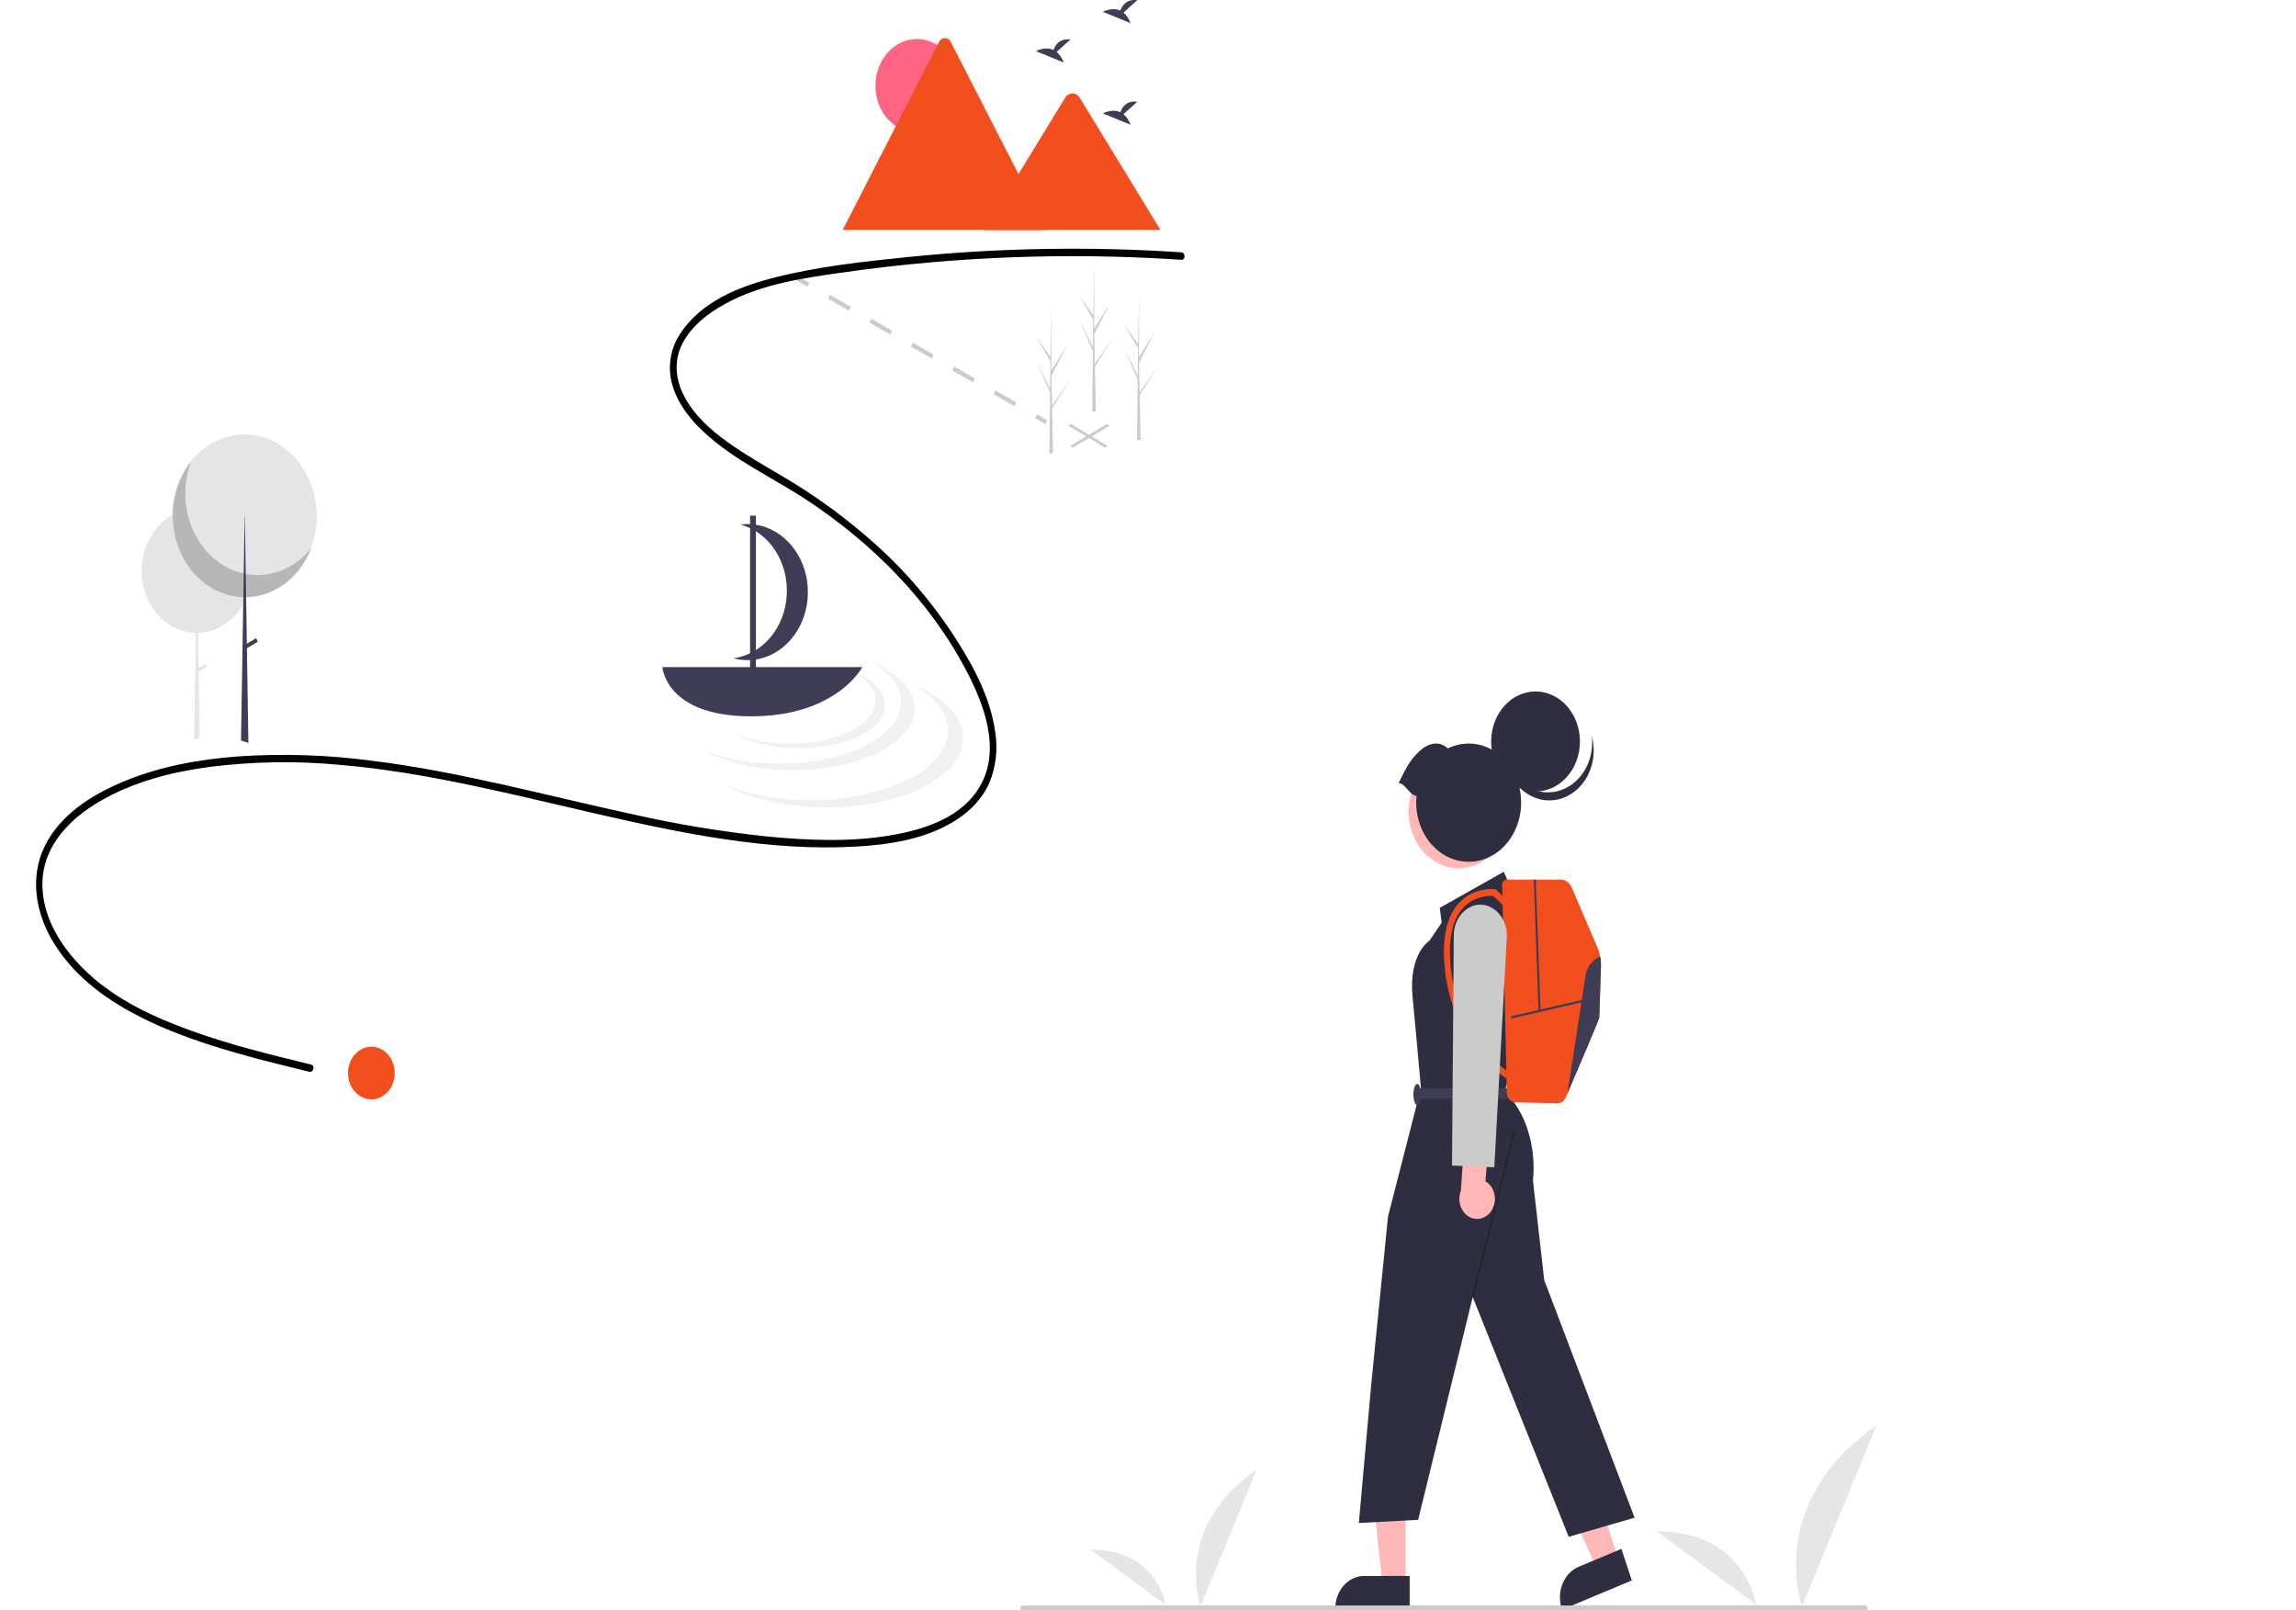<svg width="576" height="404" viewBox="60 0 576 504" fill="none" xmlns="http://www.w3.org/2000/svg">
<g clip-path="url(#clip0_15_520)">
<path d="M364.403 502.718C364.403 502.718 355.574 478.227 382.06 459.859L364.403 502.718Z" fill="#E6E6E6"/>
<path d="M353.545 502.272C353.545 502.272 350.852 484.817 330.008 484.966L353.545 502.272Z" fill="#E6E6E6"/>
<path d="M552.673 502.718C552.673 502.718 541.009 470.362 576 446.096L552.673 502.718Z" fill="#E6E6E6"/>
<path d="M538.329 502.129C538.329 502.129 534.771 479.068 507.232 479.266L538.329 502.129Z" fill="#E6E6E6"/>
<path d="M334.522 140.097L323.003 133.202L323.865 132.685L335.384 139.581L334.522 140.097Z" fill="#CBCBCB"/>
<path d="M324.474 140.097L323.613 139.581L335.132 132.685L335.993 133.202L324.474 140.097Z" fill="#CBCBCB"/>
<path d="M238.741 86.649L238.186 87.872L241.44 89.751L241.995 88.528L238.741 86.649Z" fill="#CBCBCB"/>
<path d="M306.208 127.153L299.731 123.413L300.287 122.191L306.763 125.931L306.208 127.153ZM293.254 119.673L286.777 115.932L287.333 114.71L293.81 118.45L293.254 119.673ZM280.301 112.192L273.824 108.452L274.38 107.229L280.856 110.969L280.301 112.192ZM267.347 104.712L260.87 100.971L261.426 99.749L267.903 103.489L267.347 104.712ZM254.394 97.231L247.917 93.491L248.473 92.268L254.95 96.008L254.394 97.231Z" fill="#CBCBCB"/>
<path d="M313.239 129.671L312.684 130.894L315.938 132.773L316.493 131.55L313.239 129.671Z" fill="#CBCBCB"/>
<path d="M67.547 178.6C67.547 179.029 67.535 179.455 67.51 179.877C67.372 182.31 66.826 184.691 65.903 186.896C65.895 186.915 65.887 186.932 65.88 186.95C65.837 187.052 65.793 187.154 65.747 187.255C65.473 187.879 65.168 188.485 64.834 189.071C63.311 191.761 61.224 193.987 58.756 195.552C56.288 197.117 53.516 197.973 50.685 198.044L50.856 209.105L53.082 207.784L53.479 208.636L50.873 210.182L51.191 230.725L51.195 230.999L49.474 231.431L49.478 231.155L50.019 198.046C47.741 198.009 45.491 197.462 43.402 196.438C41.312 195.413 39.424 193.931 37.847 192.077C37.738 191.95 37.631 191.82 37.526 191.691L37.514 191.676C36.2 190.061 35.137 188.208 34.37 186.194C34.387 186.216 34.405 186.236 34.422 186.257C32.689 181.691 32.571 176.551 34.093 171.891C35.615 167.23 38.66 163.402 42.606 161.19C42.666 161.157 42.727 161.124 42.786 161.091C46.689 158.972 51.156 158.583 55.301 160.001C59.446 161.42 62.967 164.541 65.166 168.747C65.271 168.946 65.373 169.15 65.471 169.354C66.837 172.193 67.55 175.371 67.547 178.6Z" fill="#E5E5E5"/>
<path d="M65.224 186.96C77.717 186.96 87.844 175.547 87.844 161.469C87.844 147.39 77.717 135.977 65.224 135.977C52.732 135.977 42.605 147.39 42.605 161.469C42.605 175.547 52.732 186.96 65.224 186.96Z" fill="#E5E5E5"/>
<path opacity="0.2" d="M48.523 144.442C46.413 150.004 46.126 156.231 47.715 162.009C49.304 167.787 52.664 172.74 57.194 175.983C61.725 179.226 67.132 180.548 72.448 179.713C77.764 178.877 82.643 175.939 86.214 171.422C84.925 174.82 82.996 177.862 80.56 180.336C78.125 182.811 75.241 184.659 72.109 185.753C68.976 186.847 65.67 187.16 62.42 186.671C59.169 186.183 56.052 184.903 53.284 182.922C50.516 180.94 48.163 178.304 46.389 175.196C44.614 172.088 43.461 168.583 43.008 164.923C42.555 161.262 42.813 157.535 43.766 153.998C44.718 150.462 46.341 147.201 48.523 144.442Z" fill="black"/>
<path d="M66.448 232.484L64.138 231.754L64.142 231.474L64.835 189.071L64.869 186.957L64.87 186.895L64.991 179.486L65.166 168.749V168.747L65.285 161.469H65.349L65.471 169.354L65.63 179.617L65.743 186.9V186.954L65.748 187.254V187.255L65.967 201.451L65.99 202.861L66.444 232.202L66.448 232.484Z" fill="#3F3D56"/>
<path d="M68.884 199.72L65.144 201.939L65.666 203.054L69.405 200.836L68.884 199.72Z" fill="#3F3D56"/>
<path d="M358.444 78.968C329.893 77.065 301.257 77.561 272.773 80.452C259.043 81.85 245.096 83.361 231.621 86.736C220.767 89.454 208.169 94.049 201.406 104.751C199.99 106.907 199.035 109.403 198.618 112.044C198.2 114.685 198.329 117.4 198.997 119.975C200.61 126.075 204.621 131.153 208.893 135.131C218.725 144.285 230.924 149.612 241.822 156.884C261.718 170.163 279.927 188.06 291.615 210.796C296.758 220.801 301.65 234.103 295.923 245.127C290.313 255.927 277.788 259.648 267.575 261.402C254.773 263.602 241.585 263.005 228.73 261.774C214.636 260.292 200.621 257.979 186.742 254.843C159.553 248.959 132.611 241.475 105.044 238.071C91.221 236.239 77.283 235.785 63.389 236.714C50.842 237.668 38.188 239.904 26.4 245.003C17.317 248.932 7.635 254.876 2.729 264.79C-2 274.346 -0.156 285.366 4.994 294.183C11.19 304.792 20.852 312.062 30.898 317.375C42.335 323.425 54.569 327.346 66.818 330.681C73.031 332.373 79.277 333.901 85.524 335.423C86.827 335.74 87.383 333.484 86.076 333.166C73.479 330.098 60.845 327.02 48.561 322.58C37.194 318.47 25.56 313.206 16.251 304.578C8.72 297.597 1.56 287.4 2.004 275.808C2.452 264.121 11.153 255.961 19.681 250.938C30.338 244.662 42.447 241.604 54.312 240.006C67.897 238.3 81.597 238.09 95.219 239.379C122.721 241.738 149.609 248.798 176.574 254.956C202.769 260.939 229.783 266.479 256.629 264.944C267.269 264.336 278.67 262.618 288.065 256.565C292.367 253.793 296.246 249.885 298.432 244.799C300.402 239.96 301.024 234.562 300.218 229.317C298.695 217.793 292.622 207.108 286.562 197.93C279.92 187.974 272.214 178.979 263.62 171.147C254.188 162.593 244.019 155.127 233.264 148.861C227.561 145.477 221.777 142.223 216.341 138.304C211.13 134.545 205.989 130.024 202.807 123.923C200.054 118.646 199.55 112.624 202.417 107.272C205.316 101.859 210.312 98.084 215.239 95.326C227.109 88.679 240.909 86.9 253.895 85.077C281.78 81.176 309.883 79.597 337.974 80.352C344.802 80.533 351.625 80.852 358.444 81.308C359.779 81.397 359.774 79.056 358.444 78.968Z" fill="black"/>
<path d="M340.332 3.942L344.644 0.054C341.294 -0.362 339.918 1.697 339.354 3.327C336.737 2.102 333.888 3.707 333.888 3.707L342.516 7.237C342.081 5.927 341.323 4.784 340.332 3.942Z" fill="#3F3D56"/>
<path d="M319.403 16.248L323.716 12.361C320.365 11.944 318.989 14.003 318.426 15.633C315.808 14.408 312.959 16.013 312.959 16.013L321.588 19.544C321.152 18.233 320.395 17.09 319.403 16.248Z" fill="#3F3D56"/>
<path d="M340.332 35.732L344.644 31.845C341.294 31.428 339.918 33.488 339.354 35.117C336.737 33.893 333.888 35.498 333.888 35.498L342.516 39.028C342.081 37.718 341.323 36.575 340.332 35.732Z" fill="#3F3D56"/>
<path d="M275.681 41.492C282.857 41.492 288.674 34.936 288.674 26.849C288.674 18.762 282.857 12.206 275.681 12.206C268.505 12.206 262.688 18.762 262.688 26.849C262.688 34.936 268.505 41.492 275.681 41.492Z" fill="#FF6583"/>
<path d="M316.424 71.97H252.684C252.604 71.971 252.524 71.964 252.445 71.949L282.592 13.104C282.776 12.737 283.043 12.432 283.366 12.22C283.689 12.008 284.056 11.896 284.429 11.896C284.803 11.896 285.17 12.008 285.493 12.22C285.816 12.432 286.082 12.737 286.266 13.104L306.498 52.592L307.467 54.481L316.424 71.97Z" fill="#F24E1E"/>
<path d="M351.912 71.971H296.783L307.466 54.483L308.234 53.223L322.155 30.434C322.401 30.085 322.709 29.799 323.06 29.594C323.411 29.388 323.796 29.268 324.191 29.242C324.585 29.215 324.981 29.282 325.351 29.439C325.721 29.596 326.057 29.839 326.339 30.153C326.411 30.241 326.478 30.336 326.539 30.434L351.912 71.971Z" fill="#F24E1E"/>
<path d="M260.973 206.932C267.015 210.336 270.693 214.83 270.693 219.76C270.693 230.38 253.641 238.989 232.607 238.989C223.462 238.989 215.072 237.36 208.507 234.648C215.48 238.576 225.603 241.049 236.873 241.049C257.907 241.049 274.959 232.44 274.959 221.82C274.959 215.818 269.509 210.459 260.973 206.932Z" fill="#F1F1F1"/>
<path d="M274.412 214.227C281.229 218.067 285.38 223.139 285.38 228.702C285.38 240.685 266.139 250.399 242.404 250.399C232.085 250.399 222.618 248.562 215.21 245.501C223.079 249.933 234.501 252.724 247.218 252.724C270.952 252.724 290.193 243.01 290.193 231.026C290.193 224.253 284.043 218.206 274.412 214.227Z" fill="#F1F1F1"/>
<path d="M255.83 210.146C260.087 212.543 262.678 215.71 262.678 219.183C262.678 226.665 250.665 232.73 235.846 232.73C230.072 232.815 224.329 231.78 218.866 229.672C223.779 232.439 230.911 234.182 238.851 234.182C253.67 234.182 265.683 228.117 265.683 220.635C265.683 216.405 261.844 212.63 255.83 210.146Z" fill="#F1F1F1"/>
<path d="M196.023 208.772C196.023 208.772 196.959 224.18 223.771 224.18C250.584 224.18 258.589 208.772 258.589 208.772H196.023Z" fill="#3F3D56"/>
<path d="M234.081 168.346C230.21 165.032 225.352 163.535 220.523 164.167C224.838 165.339 228.649 168.187 231.287 172.21C233.925 176.234 235.221 181.175 234.948 186.168C234.675 191.161 232.851 195.886 229.795 199.514C226.739 203.142 222.646 205.441 218.236 206.008C222.455 207.155 226.895 206.631 230.811 204.523C234.727 202.415 237.879 198.852 239.739 194.433C241.598 190.014 242.05 185.009 241.02 180.258C239.99 175.507 237.539 171.301 234.081 168.346Z" fill="#3F3D56"/>
<path d="M225.295 161.386H223.467V210.427H225.295V161.386Z" fill="#3F3D56"/>
<path d="M345.438 124.949L345.429 124.93L345.404 123.732L351.131 114.361L345.411 122.835L345.39 123.089L345.194 113.51L350.141 103.795L345.18 111.828L345.232 91.984L345.232 91.918L345.23 91.983L344.902 107.622L340.394 101.269L344.887 108.97L344.789 117.537L340.64 109.176L344.774 118.797L344.719 123.561L344.567 136.759L344.556 137.746C344.938 137.749 345.316 137.742 345.691 137.724L345.431 125.047L345.438 124.949Z" fill="#CBCBCB"/>
<path d="M318.017 129.069L318.007 129.05L317.982 127.853L323.709 118.481L317.989 126.956L317.968 127.209L317.773 117.631L322.719 107.915L317.759 115.948L317.81 96.104L317.81 96.038L317.809 96.103L317.48 111.743L312.972 105.39L317.466 113.09L317.367 121.658L313.218 113.296L317.352 122.917L317.297 127.681L317.145 140.88L317.134 141.866C317.516 141.869 317.895 141.862 318.269 141.845L318.009 129.167L318.017 129.069Z" fill="#CBCBCB"/>
<path d="M331.423 116.021L331.413 116.002L331.388 114.804L337.116 105.433L331.395 113.908L331.375 114.161L331.179 104.583L336.126 94.867L331.165 102.9L331.217 83.056L331.216 82.99L331.215 83.055L330.886 98.695L326.378 92.342L330.872 100.042L330.773 108.609L326.625 100.248L330.758 109.869L330.703 114.633L330.552 127.832L330.541 128.818C330.923 128.821 331.301 128.814 331.675 128.796L331.416 116.119L331.423 116.021Z" fill="#CBCBCB"/>
<path d="M104.943 344.062C108.982 344.062 112.256 340.372 112.256 335.821C112.256 331.27 108.982 327.58 104.943 327.58C100.905 327.58 97.631 331.27 97.631 335.821C97.631 340.372 100.905 344.062 104.943 344.062Z" fill="#F24E1E"/>
<path d="M495.26 487.943L488.49 490.777L475.566 462.699L485.558 458.515L495.26 487.943Z" fill="#FFB7B7"/>
<path d="M499.424 494.615L477.595 503.755L477.492 503.444C476.655 500.905 476.747 498.094 477.749 495.632C478.75 493.169 480.578 491.255 482.831 490.311L496.164 484.729L499.424 494.615Z" fill="#2F2E41"/>
<path d="M428.636 495.866L421.414 495.865L417.979 464.472L428.638 464.473L428.636 495.866Z" fill="#FFB7B7"/>
<path d="M429.889 503.755L406.603 503.754V503.422C406.603 500.713 407.558 498.115 409.257 496.2C410.957 494.284 413.263 493.208 415.666 493.208L429.89 493.208L429.889 503.755Z" fill="#2F2E41"/>
<path d="M461.701 278.14L459.344 272.829L439.316 284.115L439.905 288.762L436.076 294.405C436.076 294.405 429.596 298.388 430.774 311.666L431.952 324.279L433.425 340.544L423.116 380.709L417.814 433.819L413.985 476.639L432.541 475.643L449.625 405.936L479.668 480.954L500.286 474.979L472.01 400.625L468.475 369.423C468.475 369.423 470.832 352.826 459.639 341.54L461.406 335.565V328.202L467.297 293.077L461.701 278.14Z" fill="#2F2E41"/>
<path opacity="0.2" d="M462.252 354.048L449.292 405.83L449.958 406.042L462.918 354.26L462.252 354.048Z" fill="black"/>
<path d="M461.112 340.544H432.247V343.864H461.112V340.544Z" fill="#3F3D56"/>
<path d="M432.247 345.855C432.897 345.855 433.425 344.369 433.425 342.536C433.425 340.703 432.897 339.217 432.247 339.217C431.596 339.217 431.068 340.703 431.068 342.536C431.068 344.369 431.596 345.855 432.247 345.855Z" fill="#3F3D56"/>
<path d="M452.795 269.554C460.405 264.866 463.201 254.114 459.042 245.538C454.882 236.963 445.341 233.811 437.732 238.499C430.123 243.187 427.326 253.939 431.486 262.515C435.645 271.09 445.186 274.242 452.795 269.554Z" fill="#FFB7B7"/>
<path d="M469.292 247.709C476.963 247.709 483.183 240.7 483.183 232.054C483.183 223.408 476.963 216.399 469.292 216.399C461.62 216.399 455.4 223.408 455.4 232.054C455.4 240.7 461.62 247.709 469.292 247.709Z" fill="#2F2E41"/>
<path d="M486.92 230.377C487.468 232.452 487.629 234.631 487.391 236.779C487.154 238.927 486.524 240.995 485.541 242.855C484.559 244.714 483.245 246.324 481.682 247.582C480.12 248.84 478.343 249.72 476.464 250.165C474.584 250.61 472.644 250.612 470.764 250.169C468.884 249.726 467.106 248.849 465.542 247.593C463.979 246.337 462.663 244.729 461.678 242.871C460.694 241.013 460.062 238.945 459.822 236.797C460.818 240.564 463.033 243.77 466.029 245.781C469.025 247.791 472.582 248.458 475.994 247.65C479.407 246.841 482.424 244.616 484.449 241.417C486.473 238.217 487.355 234.276 486.92 230.377Z" fill="#2F2E41"/>
<path d="M432.042 249.114C431.634 253.16 432.422 257.245 434.284 260.736C436.145 264.227 438.976 266.928 442.338 268.422C445.7 269.915 449.405 270.117 452.88 268.996C456.354 267.876 459.403 265.495 461.555 262.223C463.707 258.952 464.842 254.971 464.782 250.899C464.723 246.827 463.474 242.891 461.229 239.7C458.983 236.509 455.866 234.242 452.362 233.25C448.857 232.258 445.159 232.596 441.842 234.212C439.099 231.719 435.698 232.492 432.933 235.123C429.806 238.098 428.878 240.142 426.453 245.035C428.838 245.412 429.657 248.736 432.042 249.114Z" fill="#2F2E41"/>
<path d="M489.76 302.331C489.584 307.575 489.236 317.898 489.236 318.425C489.236 318.98 482.292 335.183 479.292 342.157V342.16C479.079 342.652 478.887 343.097 478.718 343.49C478.486 344.031 478.121 344.486 477.667 344.801C477.212 345.115 476.688 345.276 476.154 345.265L463.044 345C462.324 344.986 461.636 344.659 461.124 344.087C460.612 343.515 460.317 342.742 460.299 341.93L458.836 276.929C458.832 276.715 458.865 276.502 458.934 276.302C459.004 276.103 459.108 275.921 459.241 275.767C459.373 275.613 459.532 275.491 459.707 275.408C459.882 275.325 460.071 275.282 460.261 275.281H477.168C477.882 275.282 478.582 275.509 479.187 275.937C479.791 276.365 480.277 276.976 480.588 277.7L488.703 296.62C489.464 298.398 489.827 300.358 489.76 302.331Z" fill="#F24E1E"/>
<path d="M460.07 337.47C456.706 335.172 453.683 332.293 451.112 328.938C445.139 321.367 441.506 311.816 440.759 301.719C440.092 293.08 441.613 286.659 445.28 282.634C449.94 277.516 456.283 278.26 456.551 278.294L456.835 278.33L461.132 282.428L459.916 284.048L456.071 280.381C454.894 280.315 450.088 280.301 446.578 284.17C443.347 287.732 442.02 293.574 442.635 301.535C443.345 311.148 446.796 320.245 452.47 327.466C454.919 330.658 457.788 333.405 460.979 335.612L460.07 337.47Z" fill="#F24E1E"/>
<path d="M484.467 312.775L461.56 318.077L461.686 318.77L484.593 313.468L484.467 312.775Z" fill="#3F3D56"/>
<path d="M469.368 275.267L468.741 275.296L470.229 316.373L470.856 316.344L469.368 275.267Z" fill="#3F3D56"/>
<path d="M489.76 302.331C489.584 307.575 489.236 317.898 489.236 318.425C489.236 318.98 482.292 335.183 479.292 342.157L484.884 305.567C485.1 304.159 485.644 302.841 486.461 301.748C487.277 300.655 488.337 299.826 489.531 299.346C489.719 300.326 489.796 301.329 489.76 302.331Z" fill="#3F3D56"/>
<path d="M455.405 379.014C455.9 378.295 456.249 377.462 456.428 376.575C456.606 375.687 456.61 374.767 456.439 373.877C456.268 372.988 455.925 372.152 455.436 371.427C454.947 370.703 454.323 370.109 453.608 369.686L454.745 355.518L447.273 352.64L445.918 372.673C445.367 374.074 445.291 375.653 445.705 377.113C446.118 378.573 446.993 379.811 448.162 380.592C449.331 381.374 450.715 381.645 452.049 381.354C453.384 381.063 454.578 380.231 455.405 379.014Z" fill="#FFB7B7"/>
<path d="M456.381 365.305L443.143 364.764L443.703 292.813C443.693 290.777 444.252 288.789 445.299 287.13C446.347 285.472 447.831 284.226 449.541 283.569C451.139 282.971 452.866 282.969 454.465 283.564C456.278 284.256 457.836 285.609 458.892 287.409C459.947 289.209 460.441 291.354 460.295 293.506L456.381 365.305Z" fill="#CBCBCB"/>
<path d="M572.52 504H308.76C308.576 504 308.4 503.918 308.27 503.771C308.14 503.625 308.067 503.427 308.067 503.22C308.067 503.013 308.14 502.814 308.27 502.668C308.4 502.522 308.576 502.44 308.76 502.44H572.52C572.704 502.44 572.88 502.522 573.009 502.668C573.139 502.814 573.212 503.013 573.212 503.22C573.212 503.427 573.139 503.625 573.009 503.771C572.88 503.918 572.704 504 572.52 504Z" fill="#CBCBCB"/>
</g>
<defs>
<clipPath id="clip0_15_520">
<rect width="576" height="504" fill="white"/>
</clipPath>
</defs>
</svg>
